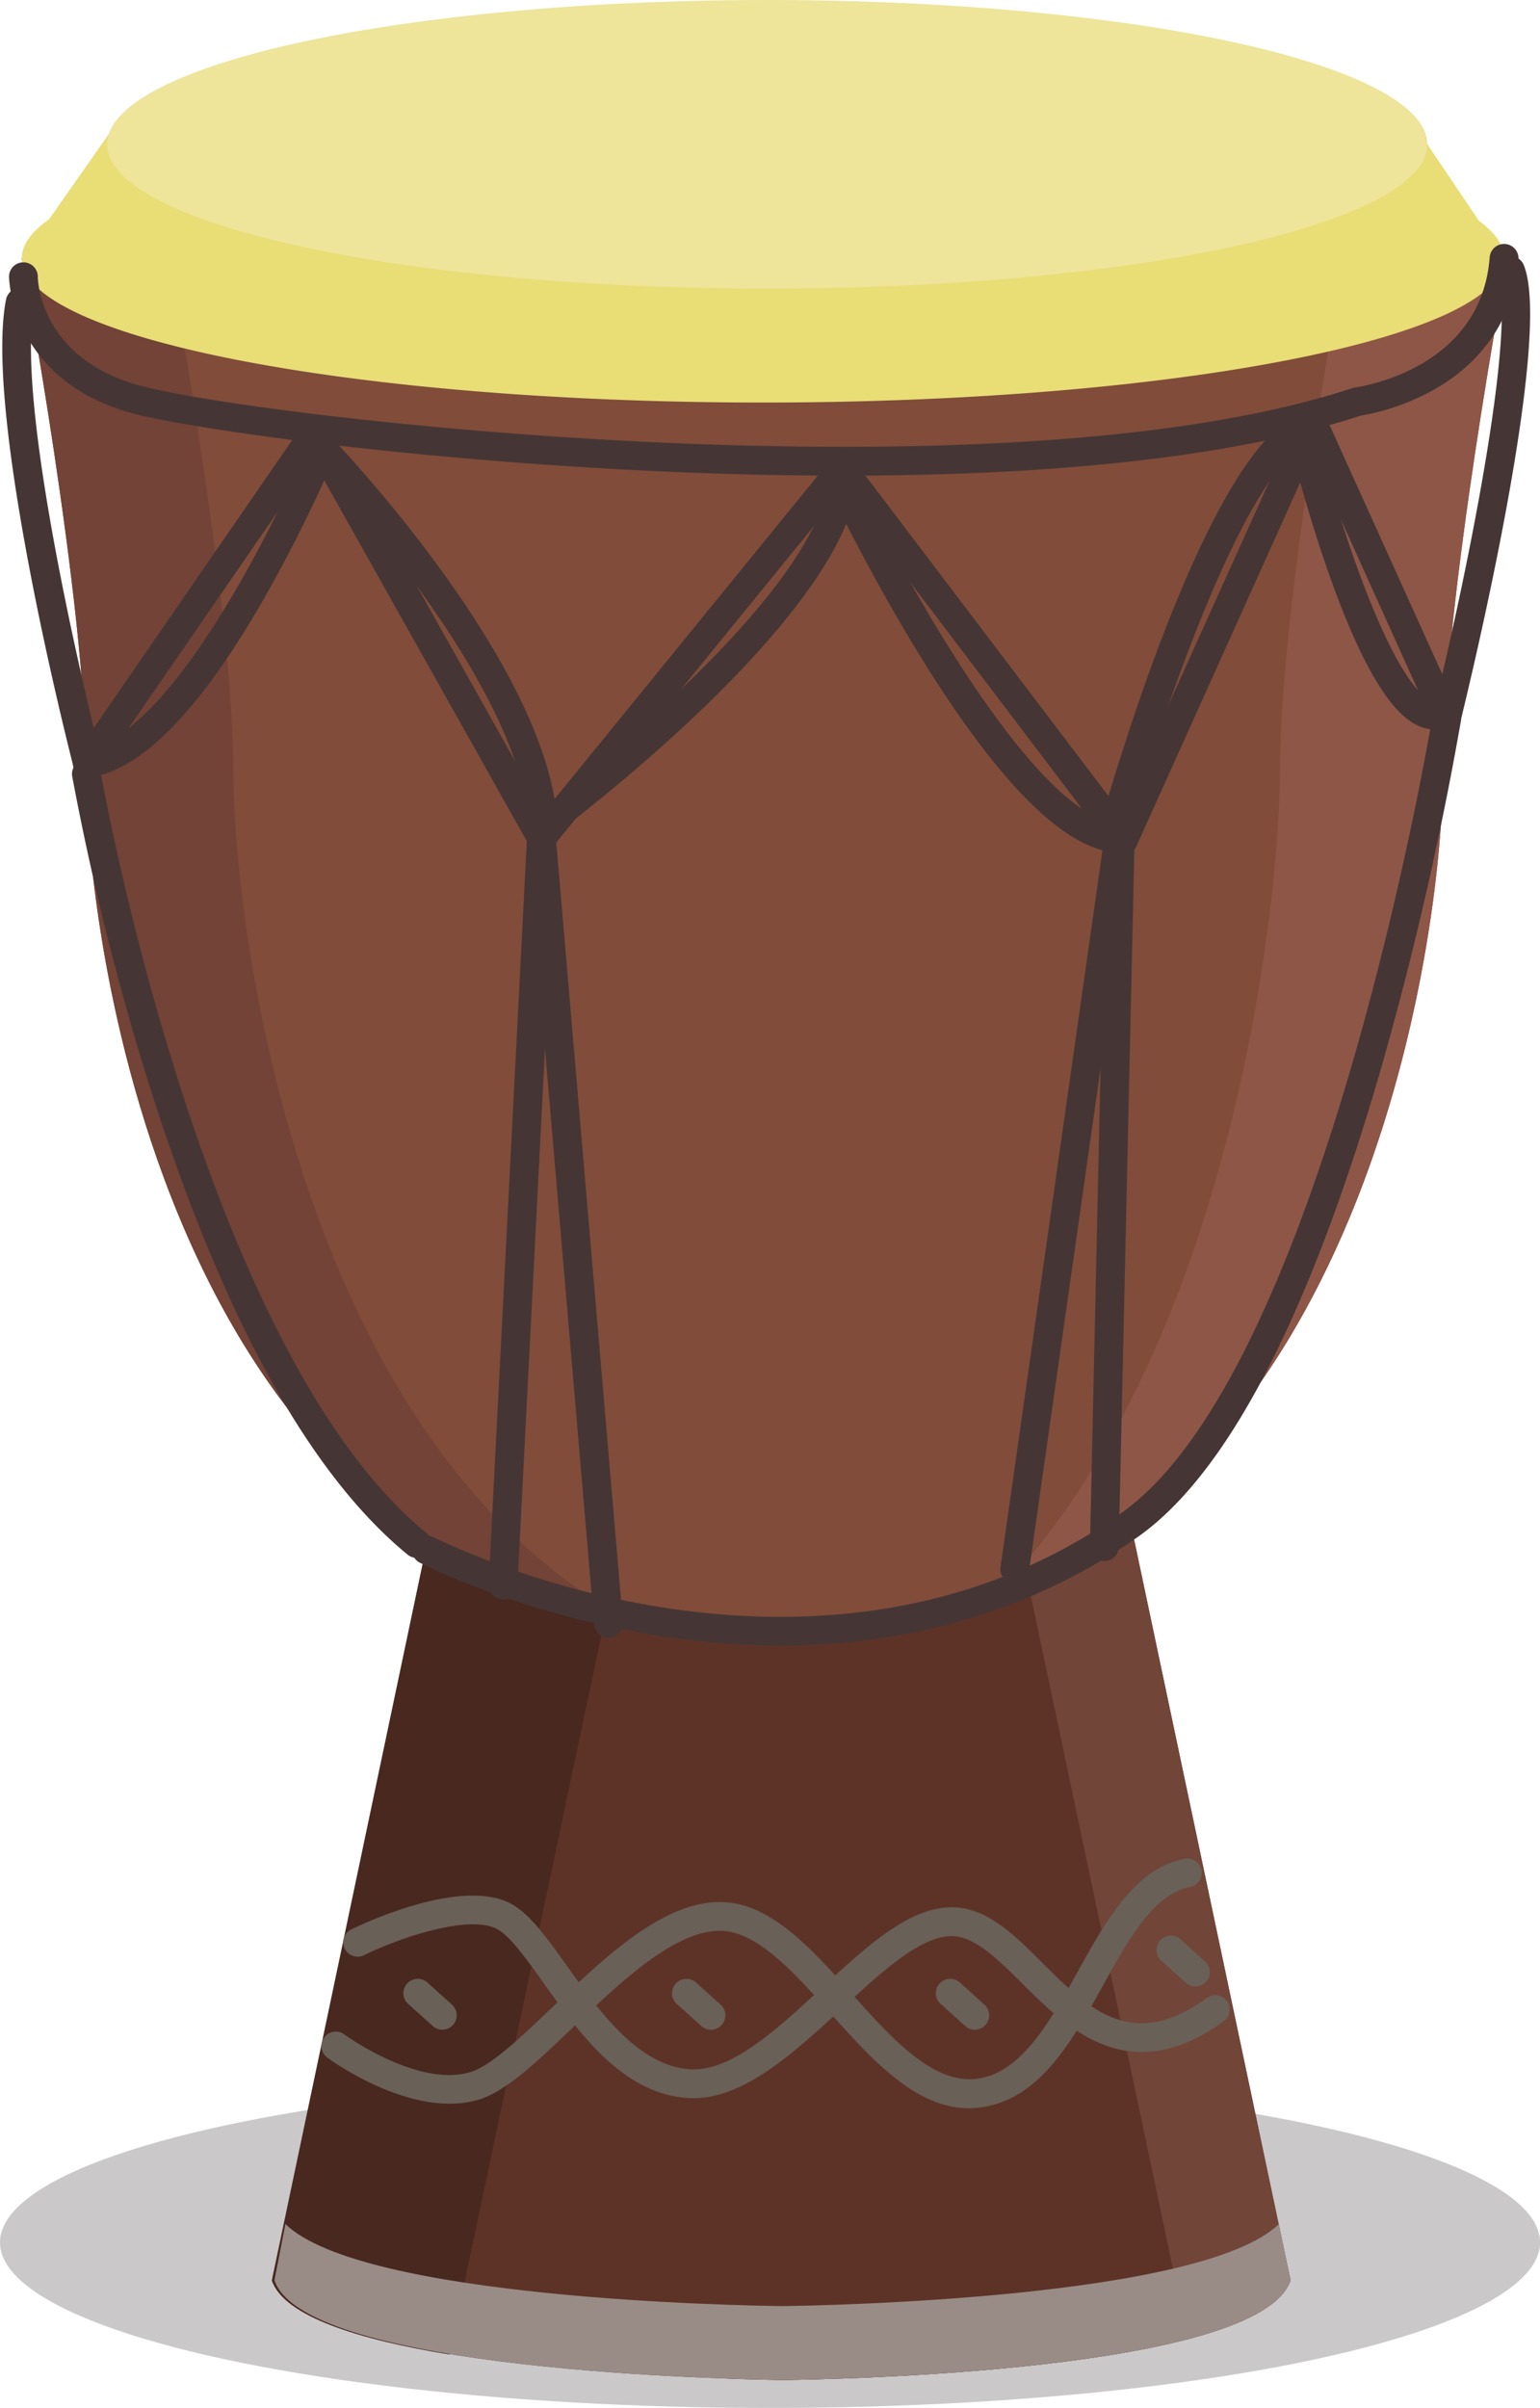 <svg id="Layer_1" data-name="Layer 1" xmlns="http://www.w3.org/2000/svg" viewBox="0 0 321.03 501.83"><defs><style>.cls-1{fill:#cac8c8;}.cls-2{fill:#5e3327;}.cls-3{fill:#724539;}.cls-4{fill:#49281f;}.cls-5{fill:#814c3a;}.cls-6{fill:#8e5647;}.cls-7{fill:#724336;}.cls-8{fill:#e9dd76;}.cls-9{fill:#eee49a;}.cls-10{fill:#998c87;}.cls-11{fill:#453635;}.cls-12{fill:#696057;}</style></defs><title>djembe flat1</title><ellipse class="cls-1" cx="160.52" cy="467.32" rx="160.52" ry="34.5"/><path class="cls-2" d="M680.82,523.22,645.7,357l-71.15,13-71.09-13L468.82,523.22C475.23,542.27,566,543.88,575,544h0s-.22,0,0,0,0,0,0,0h0C585,543.88,674.41,542.27,680.82,523.22Z" transform="translate(-411.79 -48)"/><polygon class="cls-3" points="138.75 321.99 150.76 319.79 91.66 308.97 90.78 313.2 138.75 321.99"/><path class="cls-3" d="M575,544s.22,0,0,0S575,544,575,544Z" transform="translate(-411.79 -48)"/><path class="cls-3" d="M645.7,357l-23.11,4.23,34.23,162c-5.26,15.62-66.34,19.52-93.66,20.47,5.94.21,10.22.28,11.83.3,10-.11,99.41-1.72,105.82-20.77Z" transform="translate(-411.79 -48)"/><path class="cls-4" d="M542.39,364.1,503.45,357l-35,166.25c2.55,7.56,18.36,12.37,37,15.43Z" transform="translate(-411.79 -48)"/><path class="cls-5" d="M571.16,115.22,416.33,101.8s13.44,71.77,13.44,107.36,18.73,182.73,141.38,179c122.65,3.76,141.42-143.4,141.42-179S726.06,101.8,726.06,101.8Z" transform="translate(-411.79 -48)"/><path class="cls-6" d="M537.16,115.22l17-1.47L416.33,101.8s.2,1.07.55,3Z" transform="translate(-411.79 -48)"/><path class="cls-6" d="M691.52,104.8c-2.53,13.92-12.93,73.1-12.93,104.37,0,25.38-9.56,120.48-59.55,171.56,79.91-29.95,93.55-141.25,93.55-171.56,0-35.6,13.48-107.36,13.48-107.36Z" transform="translate(-411.79 -48)"/><path class="cls-7" d="M460.43,209.17c0-31.5-10.52-91.31-12.95-104.67l-31.15-2.7s13.44,71.77,13.44,107.36c0,32.76,15.89,160.14,114.18,177.16C472.89,348.57,460.43,238.17,460.43,209.17Z" transform="translate(-411.79 -48)"/><path class="cls-8" d="M720.07,94,709.34,78.07l-46.94-.49c-25.62-3.68-57.29-5.85-91.57-5.85a700.6,700.6,0,0,0-77.67,4.07L435,75.19,422,93.72c-3.68,2.57-5.66,5.29-5.66,8.09,0,16.61,69.17,30.08,154.49,30.08s154.49-13.46,154.49-30.07C725.32,99.11,723.49,96.5,720.07,94Z" transform="translate(-411.79 -48)"/><ellipse class="cls-9" cx="159.94" cy="30.08" rx="137.6" ry="30.08"/><path class="cls-10" d="M575,528.6h0s.22,0,0,0,0,0,0,0h0c-9-.1-87.7-1.51-103.71-17.1L469,523.22c6.41,19.05,97,20.66,106,20.77h0s-.22,0,0,0,0,0,0,0h0c10-.11,99.41-1.72,105.82-20.77l-2.44-11.72C662.35,527.09,583,528.49,575,528.6Z" transform="translate(-411.79 -48)"/><path class="cls-11" d="M587.6,147.13c-67.65,0-135.58-9.27-149.11-13.25-24.54-7.22-24.82-28-24.82-28.21a3,3,0,0,1,3-3h0a3,3,0,0,1,3,3c0,.68.41,16.56,20.51,22.47,11.46,3.37,56.33,9.57,107.46,12,44.74,2.09,106.41,1.84,146.09-11.27a2.93,2.93,0,0,1,.55-.13c1.07-.14,26.26-3.77,28.05-27.12a3,3,0,0,1,6,.46c-.9,11.73-7,21.11-17.59,27.11a48.09,48.09,0,0,1-15.36,5.45C666.92,143.93,627.3,147.13,587.6,147.13Z" transform="translate(-411.79 -48)"/><path class="cls-11" d="M646,226a3,3,0,0,1-2.39-1.19l-56.36-74.29-60.26,74a3,3,0,0,1-4.94-.43l-45-80.14-44.6,64.71a3,3,0,0,1-5.38-1c-.77-3-18.78-73.6-14-97.33a3,3,0,0,1,5.88,1.18c-3.68,18.41,8,70,12.38,88.21l43.55-63.17a3,3,0,0,1,5.09.23l45.18,80.49L585,143.77a3,3,0,0,1,4.72.08l55.61,73.31L682.6,134.6a2.85,2.85,0,0,1,2.73-1.6h0a2.85,2.85,0,0,1,2.73,1.6l24.39,53.92c7.26-31.12,15.21-73.79,11.43-83a3,3,0,0,1,5.55-2.3c6.19,15.13-11.19,87-13.2,95.18a3,3,0,0,1-5.65.52L685.33,143l-36.6,81.27a3,3,0,0,1-2.4,1.75Z" transform="translate(-411.79 -48)"/><path class="cls-11" d="M538.66,389.33a3,3,0,0,1-3-2.74l-10.26-120-5.75,111.89a3,3,0,1,1-6-.31l8-155.67a3,3,0,0,1,6-.1l14,163.67a3,3,0,0,1-2.73,3.24Z" transform="translate(-411.79 -48)"/><path class="cls-11" d="M623.34,378l-.43,0a3,3,0,0,1-2.55-3.39l22-154.67a3,3,0,0,1,6,.49L645,370.4a3,3,0,1,1-6-.13l2.22-99.68L626.3,375.42A3,3,0,0,1,623.34,378Z" transform="translate(-411.79 -48)"/><path class="cls-11" d="M574.55,390.95a163.54,163.54,0,0,1-25.71-2.09c-28.58-4.54-48.7-14.76-49.54-15.19a3,3,0,0,1,2.74-5.34A177.36,177.36,0,0,0,550,383c25.34,4,62.5,3.82,95.63-19.74,42.07-29.93,64.56-164.68,64.78-166a3,3,0,0,1,5.92,1,706.23,706.23,0,0,1-16.74,72.72c-14.86,51.26-31.85,84-50.49,97.24C633.49,379.19,608.87,390.95,574.55,390.95Z" transform="translate(-411.79 -48)"/><path class="cls-11" d="M498.66,372.67a3,3,0,0,1-1.9-.68c-20.36-16.69-38.33-49.12-53.4-96.41a556.44,556.44,0,0,1-16.54-65.9,3,3,0,0,1,5.91-1c.21,1.2,21.25,120.52,67.83,158.69a3,3,0,0,1-1.9,5.32Z" transform="translate(-411.79 -48)"/><path class="cls-11" d="M643.5,225.5a3,3,0,0,1-.52,0c-10.42-1.81-23.42-15.14-38.66-39.62-6.85-11-12.67-21.93-16.13-28.7-11.66,28.14-59.21,63.64-61.41,65.27a3,3,0,0,1-4.78-2.27c-1.21-25.7-32.12-62.1-42.1-73.22a301.16,301.16,0,0,1-14.19,27.72c-12.93,22.07-24.82,34-35.33,35.33a3,3,0,0,1-.78-5.95c17.46-2.28,39.57-46.74,46.62-63.68a3,3,0,0,1,4.94-.92c1.75,1.83,40.67,42.82,46.22,75C540.61,204,581,170.73,584.54,148.52a3,3,0,0,1,5.67-.81c8.57,18,33.65,64.09,51.22,71.08,4.43-15.39,22.57-74.91,40.2-84a3,3,0,0,1,4.29,2c6.5,26.91,17.87,56.44,24.91,57.22a3,3,0,1,1-.66,6c-4.43-.49-11.45-4.37-21.31-32.29-3.48-9.86-6.23-19.72-7.67-25.17-13.61,12.87-29.47,61.65-34.8,80.79A3,3,0,0,1,643.5,225.5Z" transform="translate(-411.79 -48)"/><path class="cls-12" d="M556.33,485.27q-.69,0-1.38-.05c-13.53-1-22.57-13.74-29.84-23.95-3.52-4.94-6.84-9.6-9.53-11.16-5.65-3.27-20.2,1.58-28,5.4a3,3,0,0,1-2.63-5.39c2.37-1.16,23.43-11.14,33.68-5.2,3.82,2.21,7.33,7.15,11.41,12.87,6.54,9.19,14.68,20.62,25.41,21.45,8.62.68,18.28-8.29,27.64-16.95s18.17-16.81,27.1-16.81c7.27,0,13,5.68,19,11.7,9.55,9.51,18.58,18.49,34.18,7.2a3,3,0,0,1,3.52,4.86c-19.74,14.29-32.57,1.52-41.93-7.8-5.14-5.12-10-9.95-14.79-9.95-6.58,0-14.94,7.74-23,15.22C577.24,475.83,567,485.27,556.33,485.27Z" transform="translate(-411.79 -48)"/><path class="cls-12" d="M613.81,487.37c-11.16,0-20.22-10.11-29-19.92-7.13-8-14.5-16.19-21.74-17-9.74-1-21.53,10.23-31.93,20.15-7.42,7.09-13.83,13.21-19.43,14.93-13.82,4.25-30.87-8.12-31.59-8.65a3,3,0,1,1,3.55-4.83c.25.18,15.38,11.1,26.27,7.75,4.24-1.31,10.47-7.25,17.05-13.53,11.34-10.83,24.18-23.1,36.7-21.78,9.54,1,17.7,10.11,25.58,18.92,8.5,9.49,17.29,19.31,26.65,17.75,9-1.5,14.86-12.06,20.54-22.28,5.91-10.63,12-21.61,22.32-23.51a3,3,0,0,1,1.09,5.9c-7.52,1.39-12.69,10.68-18.16,20.53-6.37,11.46-13,23.31-24.8,25.29A19,19,0,0,1,613.81,487.37Z" transform="translate(-411.79 -48)"/><path class="cls-12" d="M615,471a3,3,0,0,1-2-.77l-5-4.5a3,3,0,1,1,4-4.46l5,4.5a3,3,0,0,1-2,5.23Z" transform="translate(-411.79 -48)"/><path class="cls-12" d="M560,471a3,3,0,0,1-2-.77l-5-4.5a3,3,0,1,1,4-4.46l5,4.5a3,3,0,0,1-2,5.23Z" transform="translate(-411.79 -48)"/><path class="cls-12" d="M504,471a3,3,0,0,1-2-.77l-5-4.5a3,3,0,1,1,4-4.46l5,4.5a3,3,0,0,1-2,5.23Z" transform="translate(-411.79 -48)"/><path class="cls-12" d="M661,462a3,3,0,0,1-2-.77l-5-4.5a3,3,0,1,1,4-4.46l5,4.5a3,3,0,0,1-2,5.23Z" transform="translate(-411.79 -48)"/></svg>